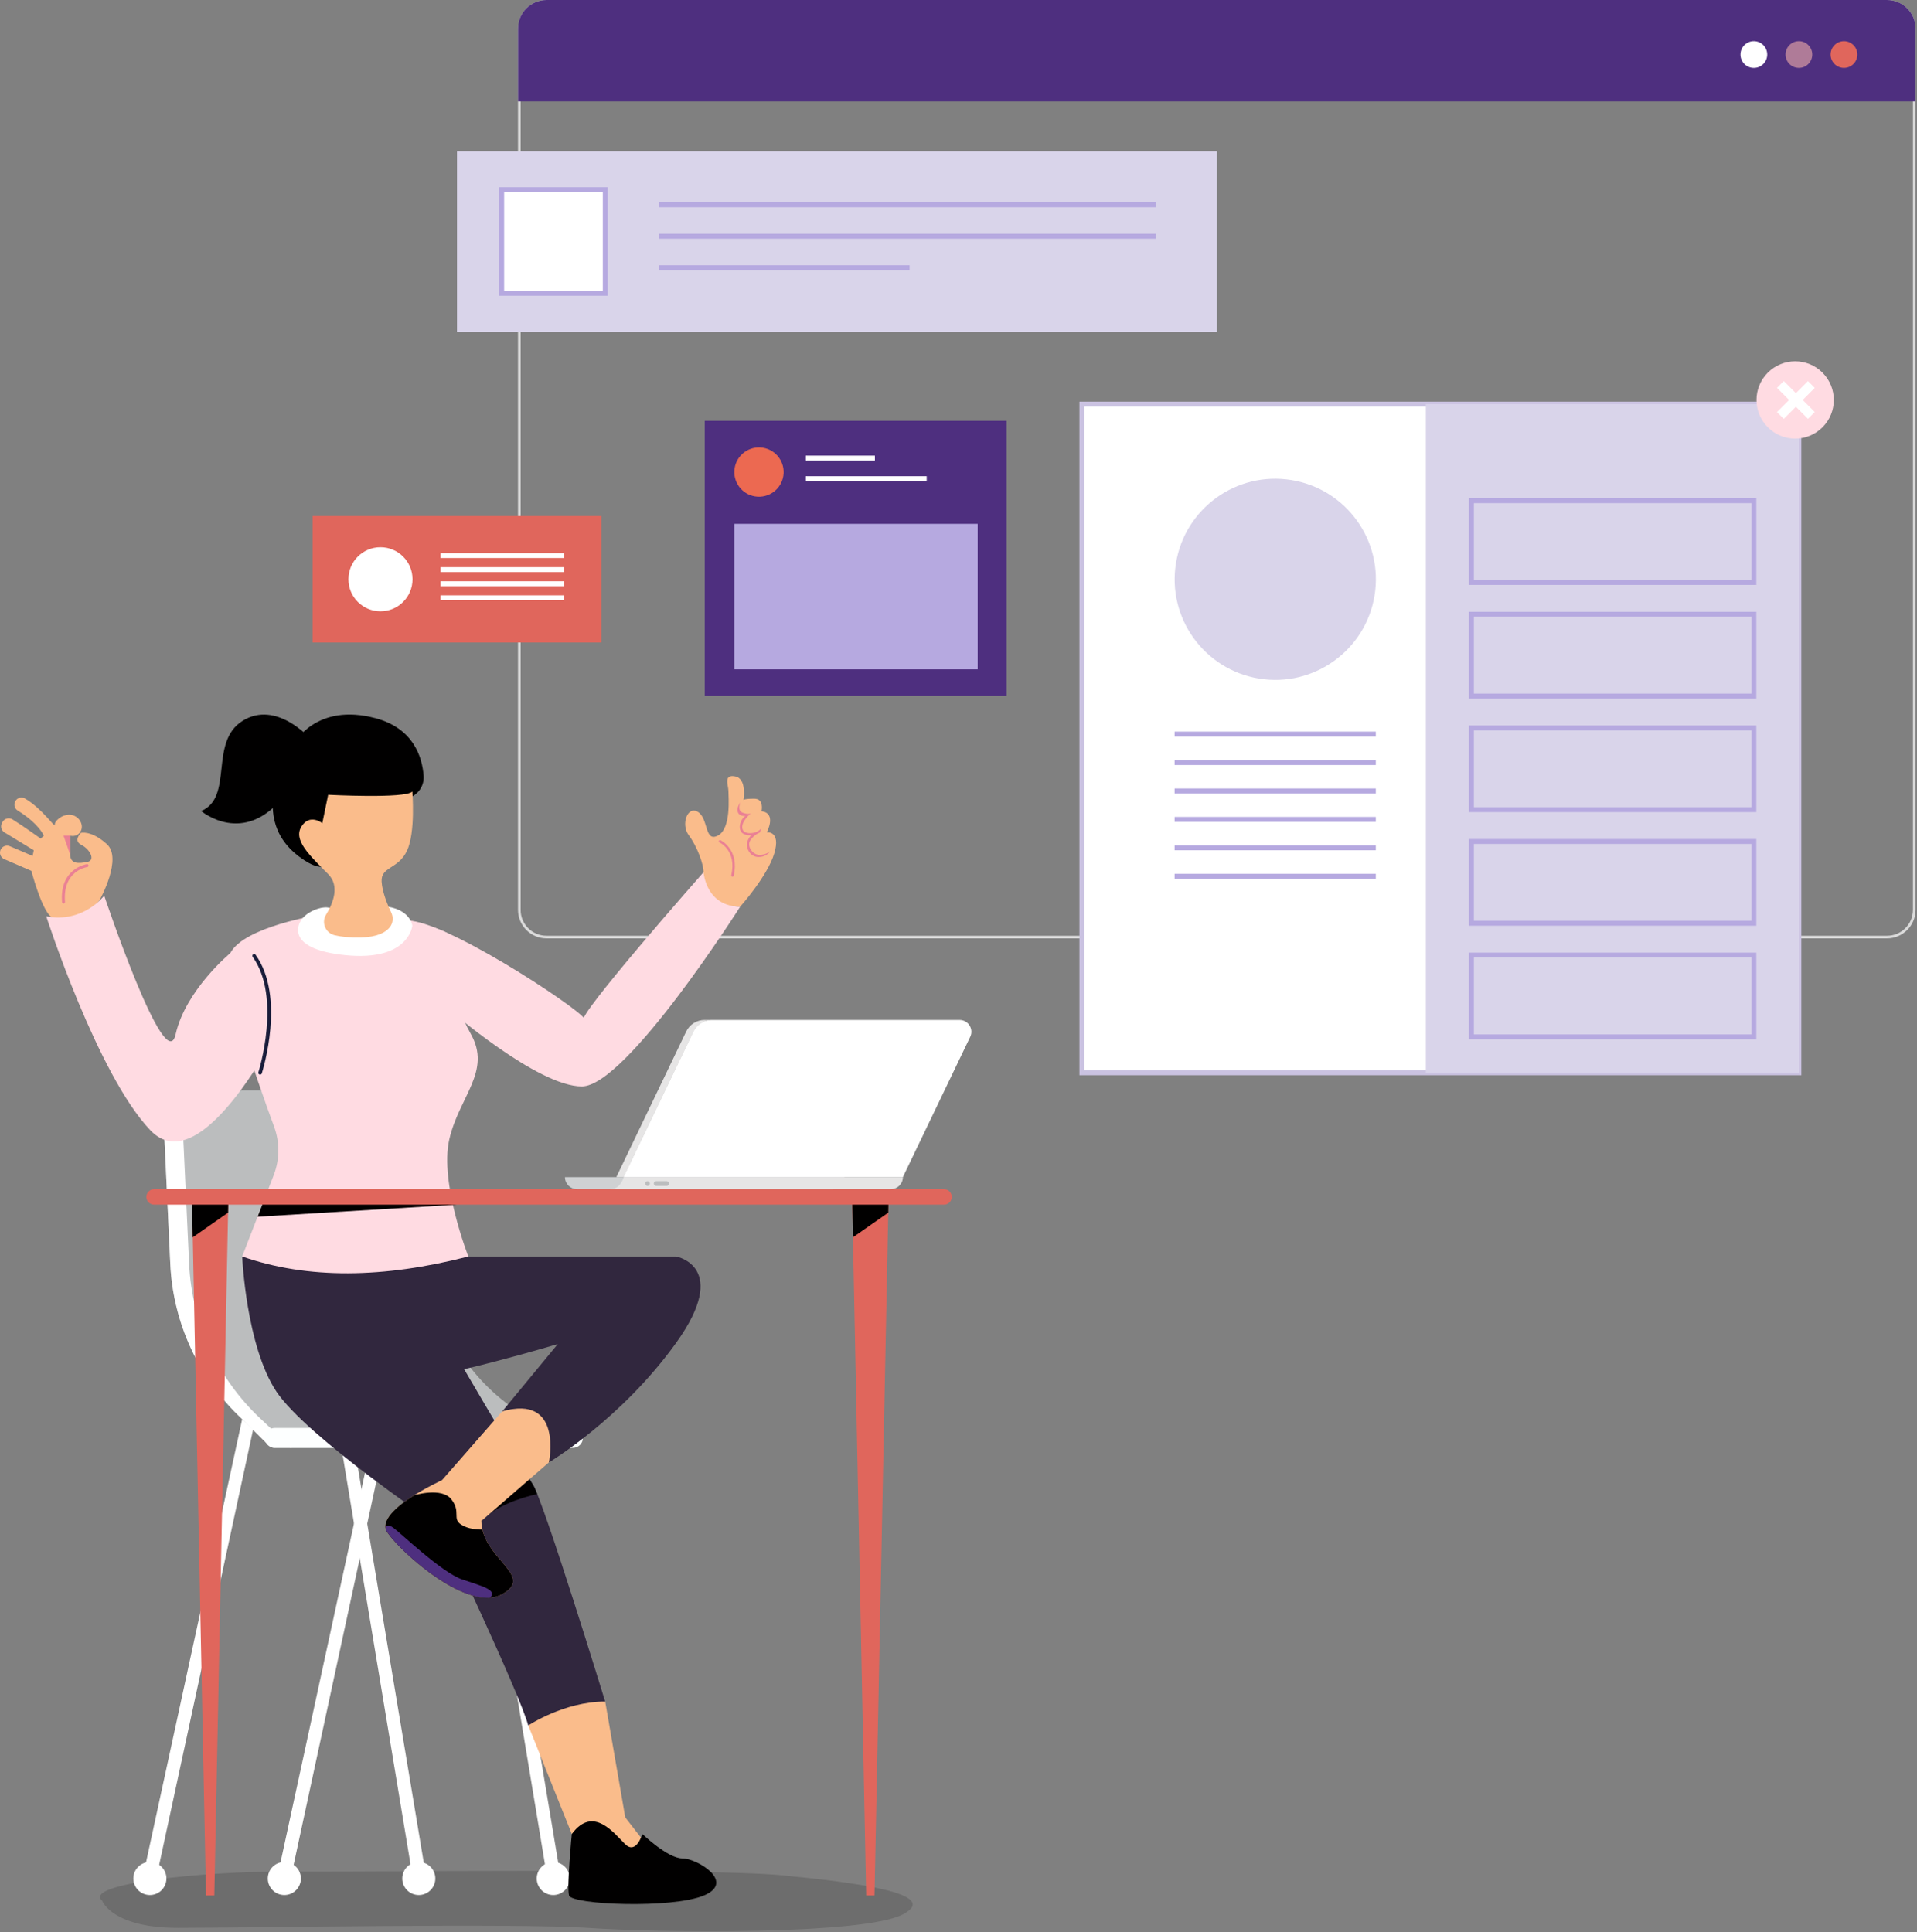 <svg width="734" height="740" viewBox="0 0 734 740" fill="none" xmlns="http://www.w3.org/2000/svg">
<rect x="0" y="0" width="734" height="740" fill="#808080" stroke="none"/>
<g clip-path="url(#clip0_129_36)">
<path d="M209.26 0.5H722.53C728.285 0.5 732.95 5.165 732.95 10.92V348.44C732.95 354.195 728.285 358.86 722.53 358.86H209.26C203.505 358.86 198.84 354.195 198.84 348.44V10.92C198.84 5.165 203.505 0.5 209.26 0.5Z" stroke="#DBDBDB"/>
<path d="M157.25 352.62C174.49 354.35 228.38 390.7 223.62 390.6C219.55 390.52 269.38 334.01 269.38 334.01C269.38 334.01 272.36 347.19 283.43 347.19C283.43 347.19 239.8 416.05 222.77 416.05C205.74 416.05 171.74 386.43 171.74 386.43C171.74 386.43 147.28 355.17 157.25 352.62Z" fill="#FFDBE2"/>
<g style="mix-blend-mode:multiply" opacity="0.15">
<path d="M39.15 727.95C39.15 727.95 42.9 738.3 68.22 738.3C93.54 738.3 197.82 736.42 224.92 738.3C252.02 740.18 330.63 741.08 345.71 733.12C360.79 725.17 327.39 720.84 298.9 718.12C270.41 715.39 134.57 716.88 106.63 716.78C78.7 716.69 31.34 721.28 39.15 727.94V727.95Z" fill="black"/>
</g>
<path d="M60.09 718.12L55.14 716.79L94.12 537.07H132.88L162.86 716.94L157.85 717.98L128.71 542.19H98.05L60.09 718.12Z" fill="white"/>
<path d="M57.39 725.721C60.886 725.721 63.72 722.887 63.72 719.391C63.72 715.895 60.886 713.061 57.39 713.061C53.894 713.061 51.06 715.895 51.06 719.391C51.06 722.887 53.894 725.721 57.39 725.721Z" fill="white"/>
<path d="M160.35 725.721C163.845 725.721 166.68 722.887 166.68 719.391C166.68 715.895 163.845 713.061 160.35 713.061C156.854 713.061 154.02 715.895 154.02 719.391C154.02 722.887 156.854 725.721 160.35 725.721Z" fill="white"/>
<path d="M111.57 718.12L106.63 716.79L145.6 537.07H184.36L214.34 716.94L209.33 717.98L180.19 542.19H149.53L111.57 718.12Z" fill="white"/>
<path d="M108.87 725.721C112.366 725.721 115.2 722.887 115.2 719.391C115.2 715.895 112.366 713.061 108.87 713.061C105.374 713.061 102.54 715.895 102.54 719.391C102.54 722.887 105.374 725.721 108.87 725.721Z" fill="white"/>
<path d="M211.84 725.721C215.336 725.721 218.17 722.887 218.17 719.391C218.17 715.895 215.336 713.061 211.84 713.061C208.344 713.061 205.51 715.895 205.51 719.391C205.51 722.887 208.344 725.721 211.84 725.721Z" fill="white"/>
<path d="M70.769 417.58H161.059L164.449 481.67C165.599 503.38 176.119 523.52 193.279 536.87L215.939 554.49H104.489L92.559 543.33C76.069 527.89 66.249 506.62 65.199 484.06L62.499 426.25C62.279 421.54 66.039 417.59 70.759 417.59L70.769 417.58Z" fill="#BBBDBE"/>
<path d="M72.419 484.04L69.719 426.23C69.499 421.52 73.259 417.57 77.979 417.57H70.769C66.049 417.57 62.289 421.51 62.509 426.23L65.209 484.04C66.259 506.61 76.079 527.87 92.569 543.31L101.849 552.52L111.699 554.48L99.769 543.32C83.279 527.88 73.459 506.61 72.409 484.05L72.419 484.04Z" fill="white"/>
<path d="M219.369 554.48H105.189C103.079 554.48 101.369 552.77 101.369 550.66C101.369 548.55 103.079 546.84 105.189 546.84H219.369C221.479 546.84 223.189 548.55 223.189 550.66C223.189 552.77 221.479 554.48 219.369 554.48Z" fill="#FDFFFF"/>
<path d="M82.06 725.89H78.88L73.49 458.35H87.45L82.06 725.89Z" fill="#E0665C"/>
<path d="M87.45 458.35H73.49L73.78 473.85L87.34 464.37L87.45 458.35Z" fill="#010000"/>
<path d="M334.84 725.89H331.66L326.27 458.35H340.23L334.84 725.89Z" fill="#E0665C"/>
<path d="M340.23 458.35H326.27L326.56 473.85L340.12 464.37L340.23 458.35Z" fill="#010000"/>
<path d="M38.41 344.17C38.41 344.17 46.92 328.74 40.93 323.29C34.94 317.85 30.97 318.96 30.97 318.96C30.97 318.96 27.9 321.93 31.15 323.56C34.4 325.19 36.77 329.49 33.36 330.11C29.96 330.73 27.02 330.88 26.86 327.33C26.71 323.77 26.86 320.03 26.86 320.03C26.86 320.03 29.65 320.84 30.96 318.21C32.27 315.58 29.97 312.18 26.79 312.02C23.61 311.87 20.83 314.49 20.98 315.89C21.12 317.17 16.03 309.56 9.56 305.8C8.57 305.23 7.32 305.35 6.46 306.09C5.08 307.28 5.24 309.48 6.79 310.43C9.96 312.37 14.59 315.76 16.81 320.03L15.57 321.15C15.57 321.15 8.7 316.2 4.76 313.78C3.45 312.98 1.75 313.42 0.99 314.75L0.76 315.16C0.05 316.43 0.47 318.03 1.71 318.78L12.94 325.62L12.48 327.79L3.75 324.06C2.24 323.41 0.51 324.26 0.08 325.85H0.09C-0.25 327.14 0.4 328.49 1.63 329.02L12.03 333.51C12.03 333.51 15.57 347.27 19.29 350.91C23.01 354.55 36.35 348.56 38.42 344.16L38.41 344.17Z" fill="#FABC8B"/>
<path d="M26.87 320.03H24.33L26.87 327.33V320.03Z" fill="#EA8094"/>
<path d="M24.33 346.02C24.04 346.02 23.79 345.79 23.76 345.5C22.7 332.53 33.15 330.94 33.26 330.93C33.59 330.89 33.86 331.11 33.9 331.41C33.94 331.72 33.73 332.01 33.42 332.05C33.03 332.1 23.93 333.53 24.9 345.4C24.92 345.71 24.69 345.99 24.38 346.01C24.37 346.01 24.35 346.01 24.33 346.01V346.02Z" fill="#EA8094"/>
<path d="M239.41 696.01L231.72 651.61C231.72 651.61 214.84 648.94 202.27 660.78L218.94 702.35L223.28 701.01V701.35L234.3 711.02L243.49 710.79L247.57 706.52L239.42 696.01H239.41Z" fill="#FABC8B"/>
<path d="M218.94 702.35C218.94 702.35 216.98 722.26 217.88 725.86C218.78 729.46 257.46 731.03 269.6 725.86C281.74 720.69 266.9 711.69 261.28 711.69C255.66 711.69 245.95 702.34 245.95 702.34C245.95 702.34 243.63 710.34 239.42 706.29C235.2 702.24 227.21 691.2 218.95 702.34L218.94 702.35Z" fill="#010000"/>
<path d="M179.33 481.19H258.91C258.91 481.19 279.87 484.97 258.91 514.22C237.95 543.46 210.17 560.04 210.17 560.04C210.17 560.04 213.35 534.7 192.26 540.54L213.58 514.71C213.58 514.71 169.71 527.87 154.6 528.36C139.49 528.85 139.23 484.73 179.33 481.2V481.19Z" fill="#31273E"/>
<path d="M92.73 481.19C92.73 481.19 94.22 515.49 105.85 532.94C117.48 550.38 168.78 584.93 168.78 584.93C168.78 584.93 198.84 648.14 202.26 660.79C202.26 660.79 215.98 651.62 231.71 651.62C231.71 651.62 208.11 574.66 204.01 568.5C199.91 562.34 170.49 512.06 170.49 512.06C170.49 512.06 181.78 496.81 175.62 481.18C169.46 465.55 92.72 481.18 92.72 481.18L92.73 481.19Z" fill="#31273E"/>
<path d="M204.02 568.5C203.15 567.19 201.12 563.87 198.47 559.46C194.76 564.77 177.23 589.95 184.33 582.44C190.14 576.29 200.57 573.3 205.72 572.15C205 570.36 204.41 569.09 204.02 568.5Z" fill="#010000"/>
<path d="M121.83 350.46C121.83 350.46 93.51 354.86 88.18 364.99C84.1 372.75 98.15 413.02 104.95 431.45C107.17 437.46 107.11 444.06 104.8 450.03L92.72 481.18C117.82 489.94 146.85 489.55 179.32 481.18C179.32 481.18 168.28 452.96 172.01 436.44C175.74 419.92 188.38 410.29 180.24 395.9C172.11 381.51 175.05 372.45 176.65 364.45C178.25 356.46 159.06 353.51 149.47 350.45C139.88 347.39 121.82 350.45 121.82 350.45L121.83 350.46Z" fill="#FFDBE2"/>
<path d="M174.91 461.32L101.52 458.51L98.64 465.95L174.91 461.32Z" fill="#010000"/>
<path d="M115.089 352.75C115.089 352.75 107.95 363.34 132.27 365.79C156.59 368.24 157.869 354.52 157.869 354.52C157.869 354.52 157.329 348.83 148.799 347.28C138.529 345.41 128.98 348.71 126.26 347.71C123.54 346.72 117.069 349.1 115.079 352.75H115.089Z" fill="white"/>
<path d="M118.859 282.97C118.859 282.97 105.859 267.94 92.869 276.07C79.869 284.19 89.619 305.31 77.029 310.59C77.029 310.59 93.279 324.4 108.709 304.9C124.139 285.4 118.859 282.97 118.859 282.97Z" fill="#010000"/>
<path d="M125.66 304.37C125.66 304.37 141.2 307.84 155.23 305.83C159.49 305.22 162.52 301.4 162.2 297.11C161.64 289.75 158.24 278.91 143.79 275.05C121.1 268.99 112.76 284.52 112.76 284.52C112.76 284.52 92.87 311.79 114.56 328.07C136.24 344.35 125.66 304.36 125.66 304.36V304.37Z" fill="#010000"/>
<path d="M157.879 303.13C157.879 303.13 159.189 318.9 155.769 325.93C152.349 332.96 145.799 331.85 146.119 337.61C146.349 341.78 148.589 346.95 149.809 349.48C150.699 351.33 150.499 353.54 149.209 355.14C147.699 357.02 144.569 358.87 138.119 359.02C133.829 359.12 130.579 358.73 128.149 358.16C124.659 357.33 122.959 353.36 124.829 350.31C127.529 345.92 130.199 339.29 125.649 334.74C118.299 327.39 112.229 321.64 115.419 316.52C118.619 311.41 123.409 315.24 123.409 315.24L125.649 304.37C125.649 304.37 155.209 305.94 157.869 303.13H157.879Z" fill="#FABC8B"/>
<path d="M88.19 364.99C88.19 364.99 71.07 379.12 67.24 396.11C63.4 413.11 39.9 343 39.9 343C39.9 343 31.87 353.65 17.71 350.92C17.71 350.92 37.3 411.62 57.6 432.87C77.9 454.12 109.13 389.35 109.13 389.35C109.13 389.35 103.62 359.5 88.2 364.98L88.19 364.99Z" fill="#FFDBE2"/>
<path d="M192.26 540.53L169.22 566.85L184.33 582.45L210.16 560.03C210.16 560.03 215.78 533.71 192.25 540.53H192.26Z" fill="#FABC8B"/>
<path d="M169.219 566.85C169.219 566.85 142.869 578.82 148.289 586.81C153.719 594.81 179.379 617.66 192.249 610.52C205.119 603.38 184.369 596.93 184.319 582.45C184.269 567.97 170.529 566.23 169.209 566.85H169.219Z" fill="#FABC8B"/>
<path d="M176.59 583.87C173.01 581.53 176.59 579.04 172.85 574.21C169.12 569.39 158.62 572.61 158.58 572.62C151.99 576.77 145.29 582.4 148.29 586.81C153.72 594.81 179.38 617.66 192.25 610.52C204.1 603.95 187.48 597.97 184.7 585.77C183 585.79 179.26 585.62 176.58 583.86L176.59 583.87Z" fill="#010000"/>
<path d="M177.059 604.89C169.119 602.24 153.539 587.14 150.429 584.95C148.969 583.93 148.089 584.14 147.569 584.65C147.599 585.39 147.829 586.11 148.299 586.81C153.139 593.94 174.089 612.9 187.689 611.83C190.399 608.89 184.959 607.52 177.059 604.88V604.89Z" fill="#4E2F7F"/>
<path d="M99.59 411.51C99.52 411.51 99.45 411.5 99.38 411.48C99.02 411.37 98.83 410.98 98.94 410.63C99.03 410.35 107.89 381.99 96.75 366.43C96.53 366.13 96.6 365.7 96.91 365.48C97.21 365.26 97.64 365.33 97.86 365.64C109.4 381.76 100.62 409.86 100.24 411.05C100.15 411.34 99.88 411.52 99.59 411.52V411.51Z" fill="#1A1D3B"/>
<path d="M361.46 461.32H59C57.36 461.32 56.04 459.99 56.04 458.36C56.04 456.72 57.37 455.4 59 455.4H361.47C363.11 455.4 364.43 456.73 364.43 458.36C364.43 460 363.1 461.32 361.47 461.32H361.46Z" fill="#E0665C"/>
<path d="M220.909 455.39H318.759C321.299 455.39 323.359 453.33 323.359 450.79H216.319C216.319 453.33 218.379 455.39 220.919 455.39H220.909Z" fill="#CFD1D3"/>
<path d="M233.499 455.39H341.109C343.649 455.39 345.709 453.33 345.709 450.79H238.909C238.019 452.82 236.949 455.39 233.499 455.39Z" fill="#E6E5E5"/>
<path d="M255.27 454.15H251.24C250.74 454.15 250.33 453.74 250.33 453.24C250.33 452.74 250.74 452.33 251.24 452.33H255.27C255.77 452.33 256.18 452.74 256.18 453.24C256.18 453.74 255.77 454.15 255.27 454.15Z" fill="#BBBDBE"/>
<path d="M247.01 453.24C247.01 453.74 247.42 454.15 247.92 454.15C248.42 454.15 248.83 453.74 248.83 453.24C248.83 452.74 248.42 452.33 247.92 452.33C247.42 452.33 247.01 452.74 247.01 453.24Z" fill="#BBBDBE"/>
<path d="M367.409 390.6H272.449C269.449 390.6 266.719 392.32 265.419 395.02L238.659 450.79H345.699L371.479 397.07C372.919 394.07 370.729 390.6 367.409 390.6Z" fill="white"/>
<path d="M272.609 390.6H269.769C266.769 390.6 264.039 392.32 262.739 395.02L235.979 450.79H238.82L265.579 395.02C266.879 392.32 269.609 390.6 272.609 390.6Z" fill="#E6E5E5"/>
<path d="M269.38 334.01C269.38 334.01 270.23 347.19 283.43 347.19C283.43 347.19 293.87 335.52 296.47 326.79C299.06 318.05 293.59 318.73 293.59 318.73C293.59 318.73 297.53 311.43 291.57 310.67C291.57 310.67 292.72 305.87 288.79 305.87C284.86 305.87 284.66 306.35 284.66 306.35C284.66 306.35 286.1 298.19 281.49 297.33C276.88 296.47 278.9 300.69 278.9 302.9C278.9 305.11 280.05 317.3 274.87 319.99C269.69 322.68 271.32 313.56 267.29 310.97C263.26 308.38 260.57 315.67 263.74 319.9C266.91 324.12 269.38 330.89 269.38 334.03V334.01Z" fill="#FABC8B"/>
<path d="M283.49 307.19C283.49 307.19 282.18 310.29 284.19 311.15C286.2 312.02 287.45 311.53 287.45 311.53C287.45 311.53 283.34 314.87 284.35 317.67C285 319.49 289.09 319.67 291.32 317.45L290.99 318.82C290.99 318.82 288.89 319.47 287.34 321.75C285.78 324.03 288.22 327.4 290.78 327.4C293.34 327.4 294.8 326.04 294.8 326.04C294.8 326.04 293.66 328.21 290.4 328.21C287.14 328.21 285.18 324.48 286.29 321.9C287.12 319.99 287.88 319.81 287.88 319.81C287.88 319.81 284.39 320.28 283.51 318.05C282.63 315.82 284.15 313.25 285.4 312.46C285.4 312.46 283.17 312.79 282.52 311.05C281.87 309.31 283.51 307.19 283.51 307.19H283.49Z" fill="#EA8094"/>
<path d="M280.449 335.74C280.449 335.74 280.379 335.74 280.349 335.73C280.099 335.67 279.939 335.42 279.999 335.17C282.129 325.84 275.759 322.75 275.489 322.63C275.249 322.52 275.149 322.24 275.259 322C275.369 321.76 275.649 321.66 275.879 321.77C275.949 321.8 283.219 325.28 280.919 335.38C280.869 335.6 280.679 335.75 280.459 335.75L280.449 335.74Z" fill="#EA8094"/>
<path d="M722.53 0H209.26C203.23 0 198.34 4.89 198.34 10.92V38.83H733.45V10.92C733.45 4.89 728.56 0 722.53 0Z" fill="#4E2F7F"/>
<path d="M676.65 20.88C676.65 23.7 674.36 26 671.53 26C668.7 26 666.41 23.71 666.41 20.88C666.41 18.05 668.7 15.76 671.53 15.76C674.36 15.76 676.65 18.05 676.65 20.88Z" fill="white"/>
<path d="M693.9 20.88C693.9 23.7 691.61 26 688.78 26C685.95 26 683.66 23.71 683.66 20.88C683.66 18.05 685.95 15.76 688.78 15.76C691.61 15.76 693.9 18.05 693.9 20.88Z" fill="#AF7B98"/>
<path d="M711.16 20.88C711.16 23.7 708.87 26 706.04 26C703.21 26 700.92 23.71 700.92 20.88C700.92 18.05 703.21 15.76 706.04 15.76C708.87 15.76 711.16 18.05 711.16 20.88Z" fill="#E0665C"/>
<path d="M688.79 154.75H414.25V410.83H688.79V154.75Z" fill="white"/>
<path d="M689.73 411.77H413.3V153.81H689.73V411.78V411.77ZM415.19 409.89H687.85V155.7H415.19V409.89Z" fill="#CAC2E1"/>
<path d="M526.307 228.025C529.716 207.025 515.456 187.239 494.457 183.83C473.458 180.422 453.671 194.682 450.263 215.681C446.854 236.68 461.114 256.466 482.113 259.875C503.112 263.284 522.899 249.024 526.307 228.025Z" fill="#D9D4EA"/>
<path d="M526.78 280.19H449.74V282.08H526.78V280.19Z" fill="#B6A9E0"/>
<path d="M526.78 291.08H449.74V292.97H526.78V291.08Z" fill="#B6A9E0"/>
<path d="M526.78 301.96H449.74V303.85H526.78V301.96Z" fill="#B6A9E0"/>
<path d="M526.78 312.85H449.74V314.74H526.78V312.85Z" fill="#B6A9E0"/>
<path d="M526.78 323.73H449.74V325.62H526.78V323.73Z" fill="#B6A9E0"/>
<path d="M526.78 334.62H449.74V336.51H526.78V334.62Z" fill="#B6A9E0"/>
<path d="M688.789 154.75H545.939V410.83H688.789V154.75Z" fill="#D9D4EA"/>
<path d="M672.48 224H562.45V190.8H672.48V224ZM564.34 222.11H670.6V192.68H564.34V222.11Z" fill="#B6A9E0"/>
<path d="M672.48 267.5H562.45V234.3H672.48V267.5ZM564.34 265.62H670.6V236.19H564.34V265.62Z" fill="#B6A9E0"/>
<path d="M672.48 311.01H562.45V277.81H672.48V311.01ZM564.34 309.12H670.6V279.69H564.34V309.12Z" fill="#B6A9E0"/>
<path d="M672.48 354.52H562.45V321.32H672.48V354.52ZM564.34 352.63H670.6V323.2H564.34V352.63Z" fill="#B6A9E0"/>
<path d="M672.48 398.02H562.45V364.82H672.48V398.02ZM564.34 396.14H670.6V366.71H564.34V396.14Z" fill="#B6A9E0"/>
<path d="M697.813 163.633C703.592 157.853 703.592 148.482 697.813 142.702C692.033 136.923 682.662 136.923 676.882 142.702C671.102 148.482 671.102 157.853 676.882 163.633C682.662 169.412 692.033 169.412 697.813 163.633Z" fill="#FFDBE2"/>
<path d="M694.854 148.544L692.252 145.942L680.387 157.807L682.989 160.409L694.854 148.544Z" fill="white"/>
<path d="M692.256 160.394L694.858 157.792L682.993 145.927L680.391 148.529L692.256 160.394Z" fill="white"/>
<path d="M465.9 57.93H174.98V127.16H465.9V57.93Z" fill="#D9D4EA"/>
<path d="M231.761 72.65H192.091V112.32H231.761V72.65Z" fill="white"/>
<path d="M232.7 113.26H191.15V71.7H232.7V113.26ZM193.03 111.37H230.81V73.59H193.03V111.37Z" fill="#B6A9E0"/>
<path d="M442.6 77.48H252.19V79.37H442.6V77.48Z" fill="#B6A9E0"/>
<path d="M442.6 89.53H252.19V91.42H442.6V89.53Z" fill="#B6A9E0"/>
<path d="M348.26 101.57H252.19V103.46H348.26V101.57Z" fill="#B6A9E0"/>
<path d="M385.42 161.16H269.84V266.5H385.42V161.16Z" fill="#4E2F7F"/>
<path d="M300.029 181.304C300.318 176.098 296.331 171.644 291.126 171.356C285.92 171.068 281.467 175.054 281.178 180.26C280.89 185.465 284.876 189.919 290.082 190.207C295.287 190.495 299.741 186.509 300.029 181.304Z" fill="#EC6951"/>
<path d="M334.99 174.49H308.55V176.38H334.99V174.49Z" fill="white"/>
<path d="M354.82 182.37H308.55V184.26H354.82V182.37Z" fill="white"/>
<path d="M374.34 200.61H281.16V256.33H374.34V200.61Z" fill="#B6A9E0"/>
<path d="M230.27 197.62H119.68V246.05H230.27V197.62Z" fill="#E0665C"/>
<path d="M145.68 234.1C138.9 234.1 133.41 228.61 133.41 221.83C133.41 215.05 138.9 209.56 145.68 209.56C152.46 209.56 157.95 215.05 157.95 221.83C157.95 228.61 152.46 234.1 145.68 234.1Z" fill="white"/>
<path d="M215.9 211.8H168.69V213.69H215.9V211.8Z" fill="white"/>
<path d="M215.9 217.2H168.69V219.09H215.9V217.2Z" fill="white"/>
<path d="M215.9 222.6H168.69V224.49H215.9V222.6Z" fill="white"/>
<path d="M215.9 227.99H168.69V229.88H215.9V227.99Z" fill="white"/>
</g>
<defs>
<clipPath id="clip0_129_36">
<rect width="733.45" height="739.59" fill="white"/>
</clipPath>
</defs>
</svg>
